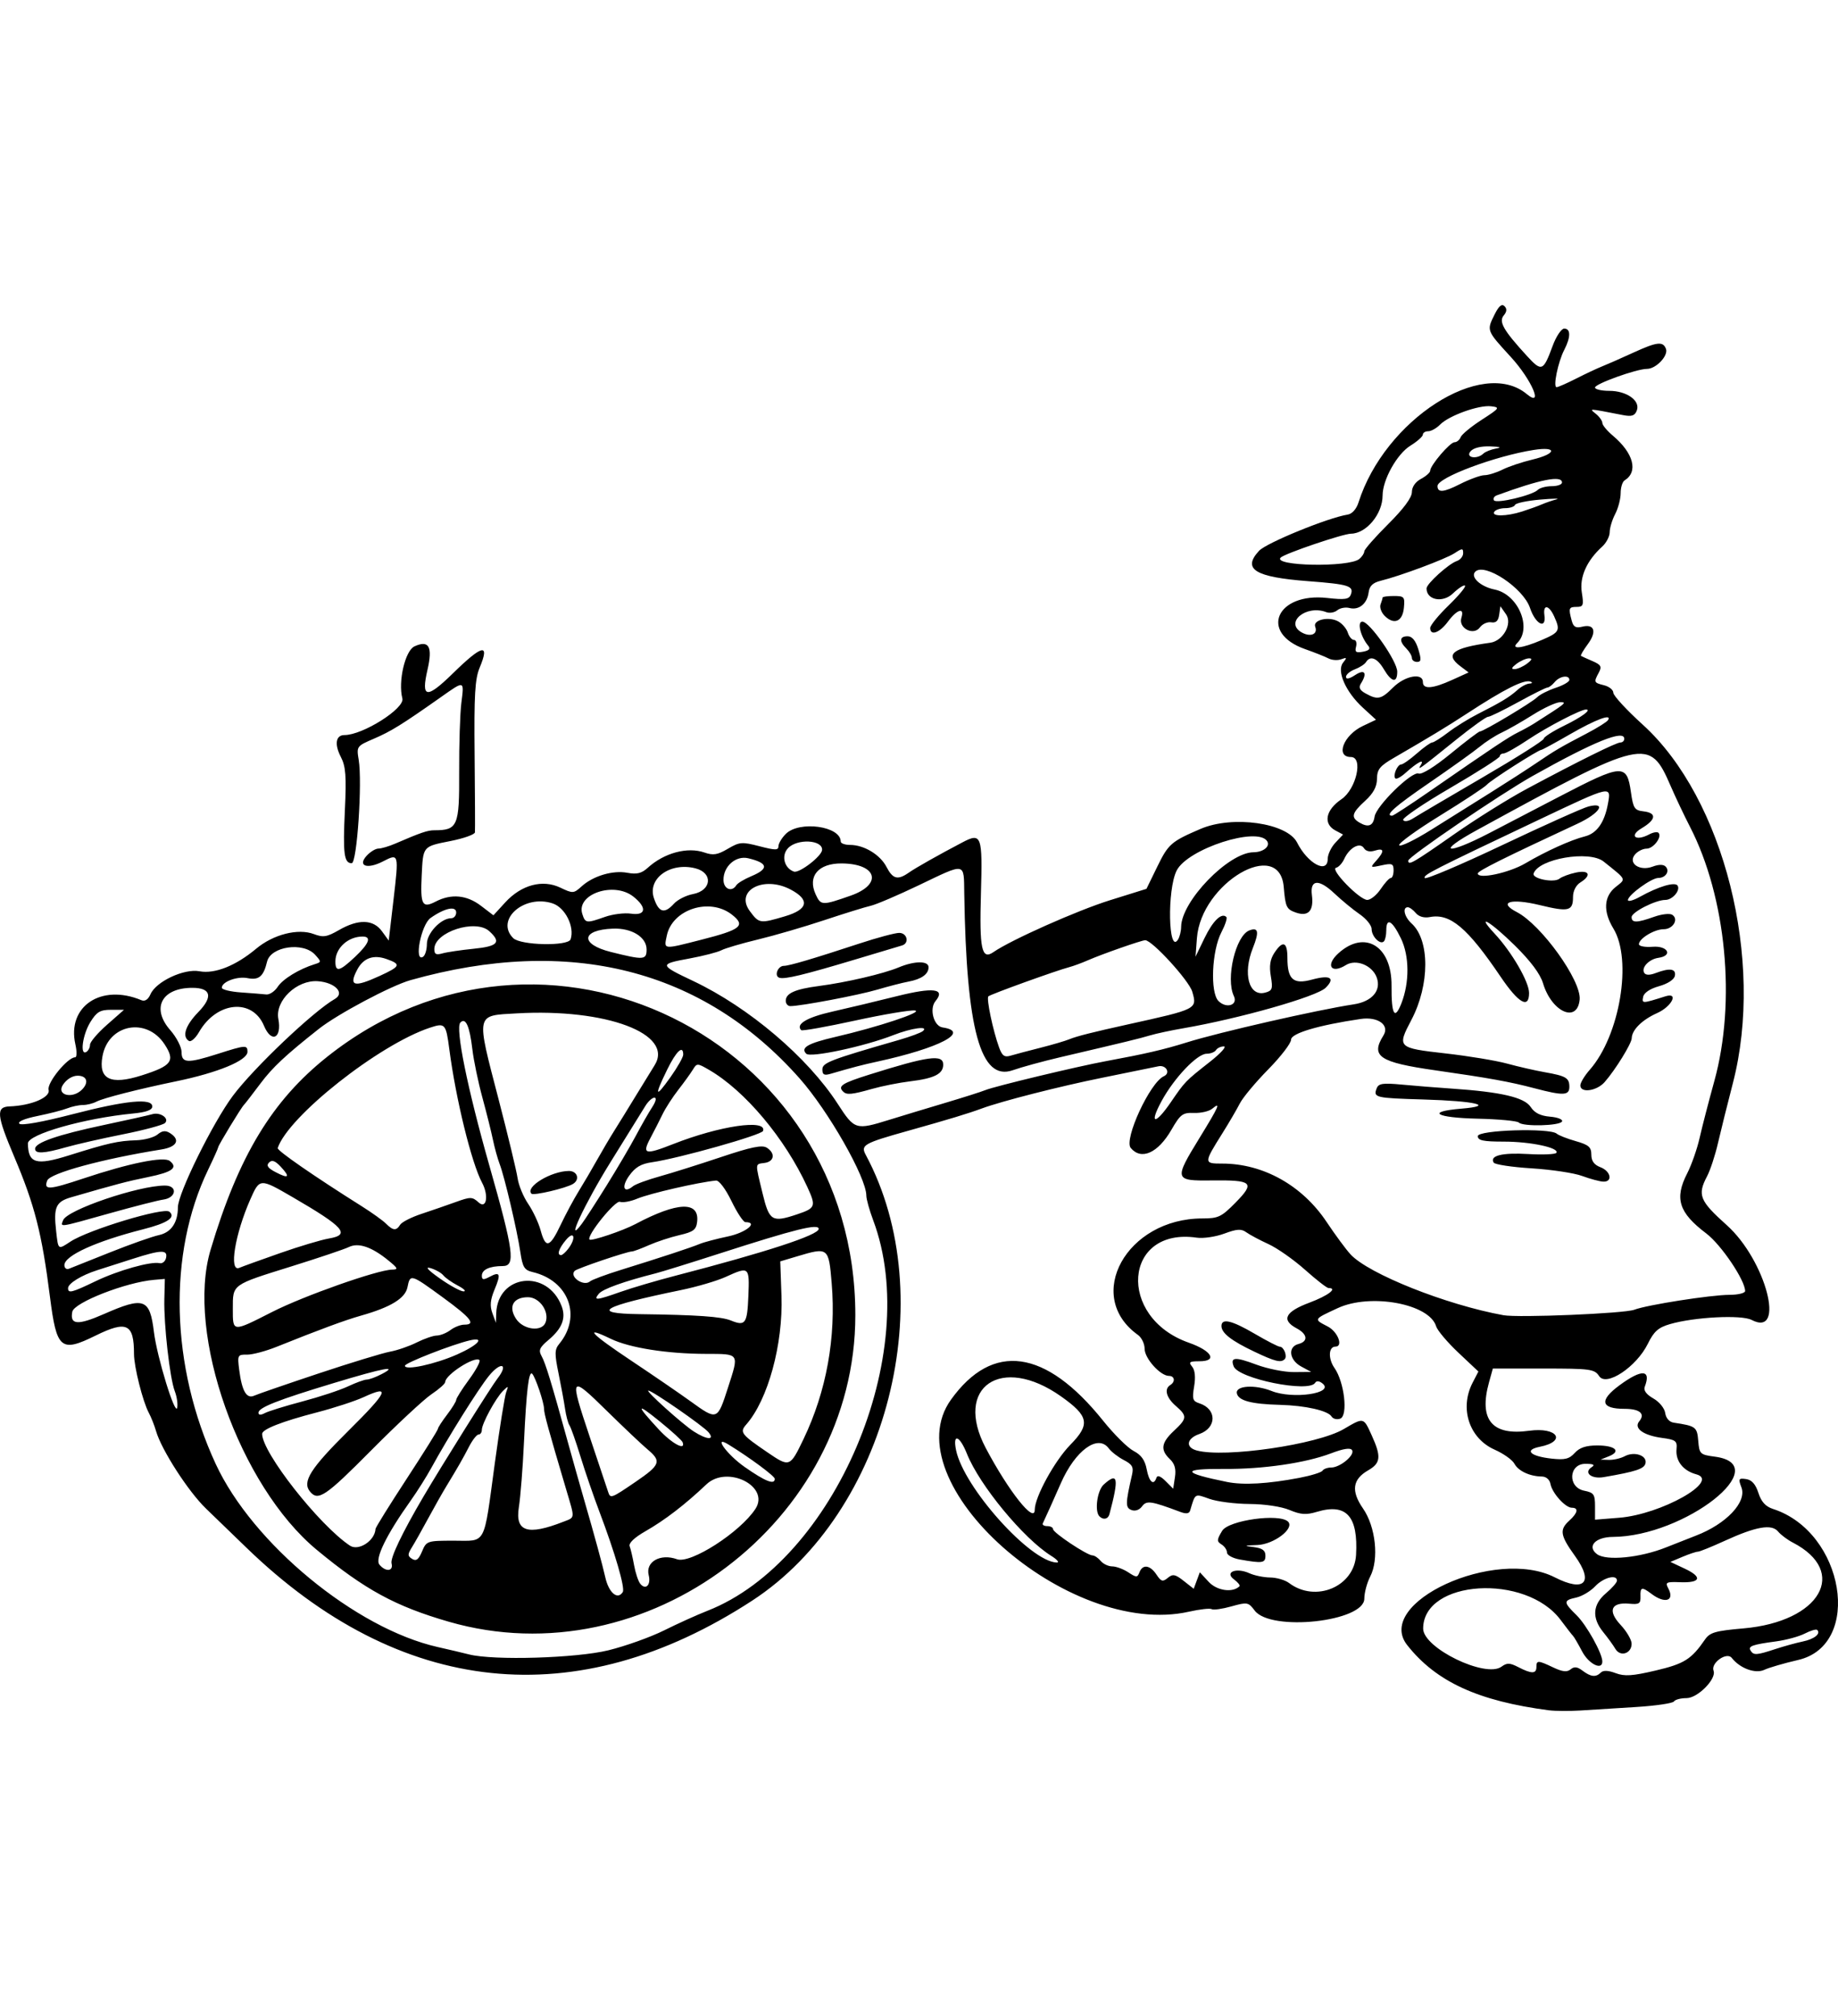 <?xml version="1.0" encoding="UTF-8" standalone="no"?>
<svg id="svg44646" xmlnsRdf="http://www.w3.org/1999/02/22-rdf-syntax-ns#" xmlns="http://www.w3.org/2000/svg" height="767.82" viewBox="0 0 1003.901 767.821" width="700" version="1.1" xmlnsCc="http://creativecommons.org/ns#" xmlnsDc="http://purl.org/dc/elements/1.1/">
<path id="path44656" d="m846.18 767.47c-38.838-5.066-61.791-15.611-77.587-35.644-18.24-23.134 48.082-53.595 80.587-37.012 16.27 8.3 21.487 2.863 11.112-11.579-8.177-11.381-8.66-14.4-3.112-19.421 4.616-4.178 5.16-7 1.349-7-3.556 0-10.77-8.024-11.686-13-0.439-2.383-2.339-4.02-4.7-4.05-6.595-0.083-12.852-3.006-14.991-7.004-1.113-2.08-5.946-5.517-10.738-7.637-13.951-6.171-19.353-22.541-12.08-36.605l3.153-6.098-10.931-10.303c-6.012-5.667-11.488-12.158-12.168-14.425-3.682-12.271-35.81-18.2-53.707-9.911-13.398 6.205-13.288 6.005-5.5 10.033 5.535 2.862 8.652 11 4.214 11-3.778 0-4.062 6.599-0.503 11.682 5.397 7.705 7.487 25.984 3.16 27.644-1.801 0.691-3.953 0.161-4.781-1.179-1.972-3.191-14.339-5.98-28.091-6.336-15.774-0.408-22.847-2.302-23.622-6.327-0.806-4.187 9.861-4.882 18.992-1.237 11.538 4.606 34.331 1.313 27.893-4.029-1.841-1.528-3.355-1.688-4.129-0.435-3.436 5.559-41.899-2.237-44.502-9.02-1.946-5.072 0.748-5.282 12.305-0.958 6.167 2.307 15.454 4.159 20.638 4.115l9.425-0.08-5.5-2.984c-6.535-3.545-7.413-10.73-1.5-12.277 5.478-1.433 5.021-5.357-1-8.579-8.506-4.552-6.262-9.04 7-14 10.292-3.849 15.688-8 10.399-8-0.88 0-6.644-4.495-12.808-9.989-6.164-5.494-15.119-11.782-19.899-13.975-4.781-2.192-10.241-5.101-12.134-6.464-2.776-1.999-5.1-1.864-12.016 0.699-4.716 1.748-11.484 2.751-15.04 2.229-40.033-5.876-43.799 43.502-4.374 57.357 12.648 4.445 15.892 10.143 5.773 10.143-5.388 0-6.01 0.46-3.959 2.931 1.569 1.891 1.96 5.73 1.1 10.819-1.157 6.85-0.787 8.062 2.815 9.205 9.665 3.068 9.655 13.43-0.018 16.802-6.938 2.418-7.664 7.288-1.34 8.983 15.372 4.12 65.793-3.226 80.233-11.689 11.062-6.483 10.784-6.546 15.321 3.449 5.281 11.635 4.923 15.125-1.958 19.074-8.569 4.918-9.428 11.288-2.812 20.835 6.94 10.014 8.815 27.731 3.933 37.17-1.769 3.422-3.217 8.856-3.217 12.076 0 12.598-51.088 18.159-59.87 6.516-3.484-4.619-4.036-4.718-12.728-2.284-4.997 1.399-9.841 2.077-10.764 1.507-0.923-0.571-6.487 0.046-12.365 1.37-66.128 14.893-162.36-70.789-130.04-115.79 22.774-31.712 51.665-27.71 83.106 11.513 5.946 7.418 13.437 14.845 16.647 16.505 4.158 2.15 6.212 5.028 7.147 10.012 1.306 6.964 3.818 9.143 5.325 4.62 0.515-1.546 2.25-0.916 4.969 1.802l4.177 4.177 0.961-6.302c0.683-4.479-0.127-7.337-2.802-9.88-5.274-5.014-4.705-8.938 2.236-15.422 7.286-6.806 7.379-8.079 1-13.626-5.197-4.519-6.444-9.245-3-11.374 2.905-1.795 2.451-5-0.708-5-4.7-0-13.291-9.56-13.291-14.791 0-2.74-1.647-6.158-3.66-7.596-29.677-21.192-6.201-63.613 35.204-63.613 8.726 0 10.426-0.818 18.227-8.766 10.684-10.887 9.166-12.258-13.271-11.988-20.325 0.245-20.511-0.417-6.5-23.246 10.675-17.393 11.798-19.982 6.909-15.924-1.7 1.411-6.179 2.449-9.952 2.308-6.176-0.232-7.405 0.684-12.313 9.179-7.372 12.762-16.503 16.836-22.24 9.923-3.853-4.643 10.546-35.797 18.097-39.152 3.82-1.698 1.247-6.354-3-5.43-2.475 0.539-16.2 3.338-30.5 6.221-23.271 4.691-55.165 12.829-66 16.84-7.375 2.731-18.058 5.966-40.103 12.144-24.367 6.829-26.091 7.806-23.221 13.156 41.824 77.952 11.966 195.25-61.967 243.44-96.048 62.607-192.38 52.492-276.45-29.029-6.74-6.535-16.595-16.066-21.9-21.18-9.715-9.366-24.376-32.112-27.325-42.394-0.875-3.052-2.656-7.538-3.957-9.969-3.292-6.152-8.073-25.163-8.073-32.104 0-16.548-3.945-18.433-21-10.033-18.985 9.351-21.267 7.425-24.875-21-4.431-34.905-8.332-50.21-19.558-76.724-9.641-22.77-10.049-27.182-2.54-27.46 11.862-0.438 22.415-4.911 21.334-9.043-1.006-3.848 10.35-17.774 14.495-17.774 0.947 0 1.004-3.184 0.127-7.076-4.679-20.748 14.067-33.301 36.031-24.128 1.959 0.818 3.709-0.322 5-3.258 3.057-6.953 18.329-14.107 26.744-12.528 8.363 1.569 19.805-2.983 30.97-12.321 9.352-7.821 22.867-11.25 31.5-7.992 5.118 1.932 7.133 1.607 13.78-2.218 10.557-6.076 18.659-5.853 23.391 0.643l3.732 5.124 2.605-22.286c2.958-25.301 2.92-25.438-5.731-20.964-8.572 4.433-14.049 2.576-8.968-3.039 1.97-2.177 4.882-3.958 6.47-3.958s5.724-1.224 9.19-2.719c13.922-6.006 17.652-7.281 21.302-7.281 12.799 0 13.747-2.214 13.605-31.761-0.072-14.981 0.462-31.964 1.187-37.739 1.57-12.506 1.888-12.418-11.313-3.114-21.126 14.89-27.101 18.594-36.448 22.601-9.41 4.034-9.525 4.194-8.306 11.552 2.047 12.361-0.933 56.462-3.816 56.462-4.183 0-4.852-5.174-3.732-28.886 0.884-18.724 0.491-23.954-2.195-29.147-3.608-6.976-2.784-11.967 1.976-11.967 10.017 0 33.043-14.56 31.622-19.995-2.421-9.256 1.511-26.133 6.632-28.466 7.891-3.595 9.997 0.195 7.095 12.768-3.62 15.684-0.558 16.112 13.919 1.945 16.072-15.727 20.228-16.617 14.592-3.127-2.602 6.226-3.109 14.928-2.786 47.744 0.217 22.072 0.299 41.09 0.181 42.263-0.117 1.173-6.072 3.297-13.232 4.721-15.391 3.059-15.061 2.665-15.85 18.953-0.774 15.983 0.296 17.953 7.673 14.126 8.459-4.388 16.94-3.602 24.662 2.288l6.845 5.221 6.445-7.036c8.803-9.611 20.361-12.715 30.081-8.08 6.873 3.277 7.295 3.253 11.647-0.685 6.334-5.732 17.041-8.91 24.99-7.419 5.161 0.968 7.781 0.326 11.137-2.728 8.959-8.153 21.695-11.573 31.009-8.326 4.72 1.645 7.123 1.258 12.733-2.051 6.392-3.771 7.698-3.877 17.28-1.391 8.706 2.258 10.366 2.256 10.366-0.018 0-1.489 1.8-4.507 4-6.707 7.387-7.387 30-4.264 30 4.143 0 1.021 2.295 1.857 5.099 1.857 7.64 0 16.447 5.321 19.918 12.034 3.438 6.648 6.141 7.333 12.199 3.09 3.812-2.67 16.126-9.618 29.36-16.566 10.308-5.411 10.933-3.677 10.019 27.769-0.893 30.697 0.382 36.691 6.848 32.204 9.534-6.616 45.74-22.736 63.557-28.297l20-6.243 6-12.293c5.955-12.2 7.55-13.584 23.568-20.454 17.496-7.503 47.312-3.276 52.709 7.471 5.791 11.531 16.723 17.358 16.723 8.912 0-2.404 1.885-6.377 4.188-8.829l4.188-4.458-4.188-2.241c-6.811-3.645-5.35-11.167 3.312-17.053 8.102-5.505 12.047-23.048 5.183-23.048-8.631 0-4.095-11.925 6.438-16.923l7.259-3.445-7.199-6.594c-9.395-8.605-14.432-20.093-10.78-24.587 2.232-2.746 2.093-3.01-0.979-1.858-1.968 0.738-5.119 0.536-7-0.448s-7.623-3.267-12.759-5.071c-25.321-8.896-15.7-31.087 12.114-27.94 9.562 1.082 11.839 0.754 12.837-1.845 1.813-4.725-1.151-5.657-23.337-7.337-29.055-2.201-36.077-6.546-26.782-16.576 4.038-4.357 37.753-18.129 48.465-19.798 2.359-0.367 4.724-3.034 5.853-6.597 14.283-45.096 67.532-79.426 91.878-59.236 9.421 7.813 2.721-7.809-8.69-20.262-13.369-14.59-13.269-14.324-8.769-23.344 2.241-4.492 3.869-5.838 5.315-4.392 1.446 1.446 1.318 3.008-0.417 5.099-2.828 3.408-0.139 8.091 12.683 22.09 8.037 8.775 8.92 8.433 14.023-5.434 1.923-5.225 4.772-9.5 6.331-9.5 3.615 0 3.618 4.684 0.006 11.668-3.388 6.551-6.21 20.332-4.165 20.332 0.799 0 5.624-2.123 10.723-4.719 5.099-2.595 11.521-5.609 14.271-6.698s10.195-4.365 16.544-7.281c13.272-6.096 16.566-6.505 18.196-2.257 1.43 3.727-5.4 10.955-10.352 10.955-5.648 0-28.388 8.158-28.388 10.184 0 0.999 3.5 1.816 7.778 1.816 9.551 0 17.1 5.384 15.048 10.731-1.114 2.904-2.748 3.439-7.622 2.496-19.435-3.76-18.485-3.718-14.704-0.638 1.925 1.568 3.5 3.797 3.5 4.953 0 1.156 2.569 4.263 5.709 6.905 11.36 9.559 14.042 19.762 6.431 24.465-1.177 0.727-2.14 3.867-2.14 6.976 0 3.109-1.345 8.231-2.988 11.382-1.643 3.151-2.993 7.614-3 9.919-0.006 2.304-1.841 5.845-4.077 7.868-8.472 7.667-12.487 16.692-11.148 25.06 1.116 6.981 0.801 7.881-2.763 7.881-4.346 0-4.594 0.669-2.768 7.481 0.933 3.48 2.218 4.226 5.755 3.338 6.691-1.679 8.095 2.705 3.049 9.529-2.426 3.282-4.107 6.164-3.736 6.405 0.372 0.241 3.185 1.516 6.251 2.834 4.701 2.021 5.25 3.004 3.5 6.274-2.844 5.314-2.75 5.537 2.925 6.962 2.75 0.69 5 2.528 5 4.084 0 1.556 7.253 9.414 16.117 17.462 44.309 40.228 66.553 128.67 49.207 195.63-2.992 11.55-6.683 26.4-8.203 33s-4.188 14.7-5.93 18c-5.375 10.187-4.088 13.382 10.752 26.668 21.385 19.146 32.513 61.594 13.571 51.767-5.584-2.897-31.178-1.591-44.514 2.272-6.455 1.869-8.808 3.957-12.182 10.805-6.201 12.585-22.643 23.523-26.539 17.655-2.582-3.889-4.615-4.168-30.429-4.168h-27.662l-2.083 7.5c-5.687 20.477 1.594 29.282 21.895 26.477 15.512-2.143 20.749 5.773 5.797 8.763-8.715 1.743-5.261 5.162 6.523 6.458 7.207 0.793 9.604 0.201 12.6-3.11 2.63-2.906 6.178-4.088 12.272-4.088 9.816 0 13.262 3.153 6.436 5.89l-4.628 1.856 4.631 0.127c2.547 0.07 6.406-0.823 8.575-1.984 5.202-2.784 12.2-0.478 11.385 3.751-0.6 3.114-5.06 4.609-22.856 7.666-6.807 1.169-11.177-2.533-6.492-5.5 1.918-1.215 0.877-1.755-3.42-1.776-9.25-0.046-9.912 12.852-0.754 14.683 5.278 1.056 5.93 1.991 5.93 8.51v7.324l13.221-1.061c22.928-1.84 55.423-20.154 42.089-23.72-7.18-1.92-11.414-7.32-10.792-13.761 0.43-4.454-0.42-5.116-7.845-6.112-10.291-1.38-15.674-5.278-12.526-9.071 3.445-4.151 0.305-6.822-8.021-6.822-13.004 0-13.993-4.59-2.77-12.856 12.234-9.011 17.45-8.687 13.788 0.856-0.743 1.937 0.917 4.174 4.688 6.313 3.285 1.864 6.13 5.355 6.503 7.98 0.404 2.841 2.229 4.901 4.664 5.265 12.069 1.805 12.747 2.309 13.38 9.95 0.594 7.181 0.975 7.54 9.16 8.632 33.246 4.437-16.562 43.547-55.795 43.811-9.576 0.065-14.303 5.201-8.669 9.421 5.071 3.798 23.537 1.982 37.766-3.715 5.587-2.237 12.862-5.1 16.167-6.362 16.646-6.357 28.008-18.359 24.963-26.368-1.795-4.722-1.561-5.146 2.524-4.566 3.116 0.442 5.192 2.769 6.737 7.551 1.578 4.884 3.925 7.458 8 8.775 38.936 12.585 49.205 74.27 13.73 82.472-7.68 1.776-15.989 4.194-18.464 5.373-4.879 2.325-13.342-0.764-17.819-6.505-2.712-3.477-11.569 2.774-9.941 7.016 1.71 4.456-8.657 14.958-14.766 14.958-3.155 0-6.241 0.816-6.858 1.814-0.616 0.997-9.895 2.364-20.618 3.038-10.723 0.673-24.447 1.531-30.497 1.906-6.05 0.375-13.7 0.33-17-0.1zm28.183-20.64c1.311-1.311 4.045-1.206 8.066 0.312 4.902 1.85 9.156 1.573 21.917-1.43 15.599-3.671 19.459-6.101 26.926-16.95 2.649-3.848 5.662-4.717 21-6.051 42.016-3.656 57.697-30.975 26.916-46.893-2.915-1.508-6.527-4.219-8.026-6.026-3.516-4.237-12.054-2.733-29.283 5.159-7.04 3.224-13.574 5.862-14.52 5.862-0.946 0-4.708 1.256-8.359 2.792l-6.639 2.792 7.909 3.724c9.776 4.603 8.664 7.797-2.566 7.371-7.66-0.291-8.285 0.033-6.5 3.369 3.637 6.796-1.782 8.584-9.143 3.017-5.303-4.011-6.226-3.792-6.041 1.436 0.136 3.85-0.735 4.415-6.025 3.914-10.047-0.951-12.058 3.833-4.853 11.546 3.32 3.554 6.037 8.195 6.037 10.314 0 5.401-6.2 7.367-8.872 2.815-1.17-1.994-4.153-6.109-6.628-9.146-6.324-7.759-5.806-15.103 1.5-21.25 3.3-2.777 6-5.869 6-6.871 0-3.624-7.407-1.711-11.903 3.074-2.53 2.693-7.187 5.464-10.349 6.159-7.118 1.563-7.1 2.511 0.187 9.658 5.475 5.371 14.064 20.8 14.064 25.265 0 5.075-7.424 1.387-11.026-5.478-2.165-4.125-4.399-7.95-4.966-8.5-0.567-0.55-3.618-4.47-6.781-8.71-19.031-25.516-75.05-22.001-75.089 4.71-0.016 10.634 34.054 27.194 42.795 20.802 2.993-2.188 4.544-2.141 9.233 0.284 7.172 3.709 9.834 3.686 9.834-0.086 0-3.768 0.821-3.747 9.211 0.234 5.039 2.391 7.506 2.66 9.466 1.034 1.96-1.626 3.651-1.443 6.487 0.702 4.559 3.449 7.327 3.739 10.019 1.046zm-541.98-12.18c9.302-2.29 22.961-7.176 30.354-10.859 7.393-3.683 18.025-8.49 23.627-10.683 69.487-27.205 117.75-140.87 90.57-213.29-2.064-5.5-3.753-11.571-3.754-13.492-0.002-9.874-20.729-46.262-36.468-64.027-52.918-59.727-125.69-78.091-212.53-53.634-10.564 2.975-39.797 18.515-50 26.579-18.304 14.467-25.304 21.019-31.973 29.925-4.385 5.856-8.438 11.098-9.006 11.648-1.475 1.427-14.021 22.099-14.021 23.101 0 0.459-2.497 6.025-5.549 12.367-22.086 45.903-20.503 107.2 4.147 160.53 20.138 43.571 76.414 89.975 121.4 100.1 6.05 1.362 13.7 3.165 17 4.007 13.366 3.409 58.606 2.059 76.204-2.272zm-87.204-15.568c-29.172-8.425-45.918-17.537-72.167-39.271-42.236-34.97-71.657-118.09-58.001-163.86 15.294-51.263 33.567-81.491 63.765-105.49 117.89-93.681 288.4-10.211 288.4 141.18 0 112.67-113.97 198.63-222 167.44zm94.975-16.228c1.356-2.194-4.24-21.414-12.822-44.041-3.129-8.25-7.761-21.75-10.293-30s-5.229-15.9-5.994-17-1.849-5.15-2.41-9-2.172-12.607-3.583-19.461c-2.192-10.651-2.138-12.974 0.368-16 12.472-15.058 5.25-34.596-14.51-39.257-4.496-1.06-5.477-2.642-6.677-10.763-1.763-11.928-8.619-41.125-11.318-48.198-1.117-2.927-2.776-8.921-3.688-13.321-0.912-4.4-3.521-14.835-5.798-23.188-2.277-8.354-4.727-20.183-5.445-26.287-1.489-12.667-3.669-17.495-6.551-14.508-2.835 2.939 3.855 35.938 15.811 77.983 13.363 46.995 14.434 55 7.357 55-7.194 0-11.421 1.956-11.421 5.284 0 2.276 0.848 2.403 4.171 0.624 5.805-3.107 6.367-1.684 2.75 6.971-2.304 5.514-2.617 8.897-1.184 12.807l1.947 5.314 0.158-5.055c0.673-21.55 28.024-24.567 35.769-3.945 2.429 6.468 0.221 12.103-7.186 18.335-4.946 4.162-5.589 5.656-3.804 8.837 2.128 3.792 5.227 13.94 14.302 46.828 2.58 9.35 6.648 23.75 9.039 32 5.524 19.058 10.038 35.597 11.462 42 1.883 8.466 6.753 12.566 9.55 8.041zm14.164-9.198c-1.847-7.357 6.397-11.993 15.484-8.707 7.37 2.665 34.423-14.717 42.797-27.498 8.108-12.375-15.431-24.15-26.778-13.395-11.678 11.069-22.659 19.508-33.291 25.584-6.019 3.44-9.261 6.525-8.617 8.201 0.567 1.478 1.651 6.126 2.409 10.329 0.758 4.203 2.263 8.757 3.344 10.12 2.967 3.74 5.996 0.722 4.652-4.635zm-140.46-6.444c-0.77-2.944 5.759-16.617 17.381-36.399 9.904-16.859 37.061-60.197 40.397-64.467 6.391-8.181 1.987-9.647-4.605-1.533-5.75 7.077-22.274 33.458-31.319 50-2.707 4.95-7.805 13.05-11.329 18-13.317 18.704-19.774 31.908-17.15 35.07 3.43 4.133 7.767 3.694 6.626-0.671zm34.006-12.399c18.021 0 16.164 3.497 22.372-42.13 2.629-19.321 5.44-36.871 6.247-39 1.344-3.544 1.196-3.602-1.747-0.687-4 3.961-11.561 17.884-11.561 21.287 0 1.391-0.797 2.53-1.772 2.53-0.975 0-3.29 2.925-5.146 6.5-3.671 7.072-5.853 10.886-12.316 21.528-2.329 3.834-6.903 11.922-10.164 17.972-3.261 6.05-7.206 13.052-8.766 15.561-2.459 3.956-2.447 4.803 0.094 6.384 2.206 1.372 3.541 0.369 5.404-4.061 2.423-5.763 2.78-5.883 17.356-5.883zm-42.761-6.435c0.04-0.789 7.722-13.142 17.072-27.45 9.35-14.308 17-26.547 17-27.198 0-0.651 2.25-4.133 5-7.739s5-7.25 5-8.099 3.131-5.808 6.957-11.021c3.826-5.213 6.412-10.022 5.746-10.688-2.43-2.43-18.684 7.979-18.717 11.987-0.008 0.904-3.375 3.893-7.483 6.643-4.108 2.75-18.853 16.475-32.765 30.5-25.166 25.37-29.132 28.05-33.579 22.691-4.428-5.336 0.199-12.651 21.092-33.345 21.434-21.229 23.218-25.189 8.235-18.272-4.667 2.155-16.136 5.905-25.486 8.333-19.25 5-30 9.214-30 11.762 0 10.206 31.094 49.792 47.932 61.023 4.735 3.158 13.672-2.67 13.996-9.127zm102.57-3.896c6.55-2.565 6.429-1.251 1.603-17.527-9.75-32.875-12.104-41.453-12.133-44.198-0.036-3.531-4.718-17.358-6.47-19.111-1.842-1.842-3.161 9.171-4.484 37.435-0.651 13.898-1.909 29.859-2.796 35.47-2.111 13.352 4.729 15.586 24.28 7.93zm39.52-21.84c13.52-9.229 14.244-11.206 6.477-17.707-3.025-2.532-12.897-11.872-21.939-20.755-20.578-20.219-20.898-19.755-9.612 13.962 5.095 15.222 9.637 28.801 10.094 30.176 1.189 3.576 1.722 3.374 14.979-5.676zm75.977-1.63c0-1.478-13.674-11.598-25.395-18.794-8.537-5.241-0.715 5.567 8.895 12.291 11.397 7.974 16.5 9.986 16.5 6.503zm15.707-21.694c12.514-26.072 17.846-55.542 15.387-85.055-1.645-19.745-1.8-19.864-19.094-14.693l-9 2.691 0.664 18.779c0.936 26.473-7.384 56.862-19.258 70.341-3.689 4.187-2.782 5.374 11.594 15.175 12.116 8.26 12.301 8.193 19.707-7.238zm-66.04 1.721c-0.367-0.978-6.01-6.115-12.541-11.415-12.941-10.502-13.087-9.194-0.491 4.417 7.181 7.76 14.864 11.886 13.033 6.998zm14.137-5.458c-2.851-3.435-30.758-22.763-32.868-22.763-1.778 0 18.611 18.341 24.846 22.352 7.165 4.608 11.697 4.841 8.021 0.411zm-221.81-16.82c9.35-2.473 20.544-6.171 24.876-8.217 4.332-2.046 8.954-3.72 10.271-3.72 1.318 0 4.974-1.345 8.124-2.988 9.492-4.951 1.392-3.439-26.146 4.879-30.607 9.245-41.125 13.39-41.125 16.206 0 1.319 1.241 1.386 3.5 0.19 1.925-1.02 11.15-3.877 20.5-6.35zm232.42-7.437c6.169-19.132 6.585-18.492-12.04-18.54-21.281-0.055-41.769-3.307-51.984-8.252-15.177-7.347-10.935-2.811 11.125 11.895 11.812 7.874 26.427 17.891 32.477 22.259 14.592 10.536 14.658 10.512 20.422-7.363zm-223.61-7.835c17.496-5.83 35.046-11.186 39-11.903 3.954-0.717 10.529-2.981 14.61-5.032 4.081-2.051 9.031-3.758 11-3.793s5.327-1.385 7.462-3 5.51-2.936 7.5-2.936c6.601 0 3.775-3.611-11.633-14.863-17.633-12.877-17.887-12.95-19.362-5.573-1.212 6.058-9.194 10.932-25.387 15.502-8.657 2.443-22.632 7.606-46 16.994-6.05 2.431-13.381 4.374-16.291 4.319-5.058-0.096-5.244 0.268-4.228 8.26 1.476 11.611 4.03 16.033 8.173 14.148 1.841-0.838 17.661-6.293 35.157-12.123zm75.689-10.387c11.413-5.047 15.633-9.694 7-7.709-9.529 2.191-35.5 12.337-35.5 13.869 0 2.735 16.403-0.811 28.5-6.16zm-100.94-23.26c17.272-8.776 57.42-22.939 65.43-23.083 3.506-0.063 3.257-0.691-1.96-4.954-9.128-7.458-16.406-9.944-21.625-7.385-2.42 1.186-16.55 5.946-31.4 10.576-32.726 10.205-32 9.681-32 23.08 0 12.984-0.451 12.947 21.555 1.766zm149.25 5.79c2.256-5.878-3.26-13.801-9.609-13.801-8.041 0-10.873 5.135-6.507 11.798 3.951 6.031 14.087 7.29 16.116 2.003zm110.78-14.46c0.659-16.079 0.431-16.271-12.427-10.413-4.741 2.16-15.716 5.386-24.39 7.17-43.384 8.922-50.056 12.792-22.671 13.15 31.447 0.41 44.652 1.325 49.9 3.456 7.958 3.231 8.965 1.828 9.588-13.362zm-69.721-2.285c6.123-2.17 19.683-6.161 30.133-8.869 49.146-12.735 78-22.165 78-25.49 0-3.063-12.841 0.12-54 13.385-15.95 5.141-31.7 10.032-35 10.869-17.396 4.415-28.924 8.548-31.077 11.142-3.18 3.832-1.352 3.673 11.944-1.038zm-88.867-3.349c-3.3-1.724-6.904-4.257-8.008-5.629s-4.254-3.156-7-3.963c-3.228-0.95-1.459 1.028 5.008 5.599 5.5 3.887 11.35 7.081 13 7.098 1.65 0.016 0.3-1.38-3-3.104zm72.1-2.345c1.045-0.902 8.65-3.733 16.9-6.292 21.757-6.748 38.42-12.237 43-14.166 2.2-0.927 9.175-2.777 15.5-4.112 9.801-2.069 16.753-7.791 9.466-7.791-1.119 0-4.541-5.175-7.605-11.5-3.234-6.676-6.785-11.382-8.466-11.218-9.652 0.941-36.17 7.037-42.972 9.879-3.684 1.54-7.946 2.321-9.469 1.736-2.594-0.995-18.494 18.729-16.614 20.609 0.989 0.989 18.203-4.814 25.016-8.433 23.018-12.226 35.074-12.672 33.745-1.249-0.503 4.326-2.066 5.505-9.601 7.24-4.95 1.14-12.485 3.617-16.744 5.504-4.259 1.887-8.416 3.431-9.238 3.431-2.647 0-29.921 9.237-31.277 10.593-3.181 3.181 4.898 8.755 8.36 5.767zm-169.12-15.51c10.438-3.656 22.363-7.22 26.5-7.919 12.005-2.028 8.302-6.247-19.828-22.585-17.857-10.372-17.977-10.366-23.04 1.079-8.461 19.128-11.851 39.956-6.111 37.543 1.925-0.809 12.041-4.463 22.479-8.119zm157.24-2.338c4.433-5.84 3.256-10.226-1.282-4.778-3.929 4.716-5.071 8.278-2.654 8.278 0.704 0 2.475-1.575 3.936-3.5zm-4.181-13c2.739-5.775 7.207-14.1 9.928-18.5s7.212-12.05 9.978-17 7.062-12.221 9.544-16.159c2.483-3.937 7.664-12.341 11.514-18.676 3.85-6.334 8.509-13.913 10.354-16.841 10.811-17.162-26.42-31.173-75.354-28.359-22.595 1.299-22.201-0.588-9.82 47.051 5.144 19.791 9.805 39.134 10.359 42.984 0.554 3.85 3.154 10.15 5.777 14s5.685 10.375 6.804 14.5c2.733 10.081 5.006 9.457 10.914-3zm-15.92-17.05c-3.626-3.626 10.644-12.315 20.379-12.41 4.681-0.046 6.226 4.654 2.322 7.066-3.78 2.336-21.531 6.515-22.702 5.344zm-71.72 16.944c0.88-1.431 6.099-4.092 11.599-5.912 5.5-1.821 13.94-4.735 18.756-6.476 8.098-2.928 9.037-2.912 12.5 0.222 4.299 3.891 5.639-3.738 1.889-10.759-5.782-10.826-14.329-45.652-17.902-72.935-1.831-13.982-2.294-14.494-10.61-11.738-27.817 9.22-77.375 48.404-83.124 65.725-0.444 1.337 19.733 15.306 45.959 31.819 5.541 3.489 11.496 7.764 13.232 9.5 3.837 3.837 5.604 3.964 7.7 0.554zm112.88-21.629c5.739-9.223 12.917-21.441 15.952-27.152 3.035-5.711 7.027-12.686 8.871-15.5 1.956-2.985 2.443-5.117 1.169-5.117-1.201 0-3.422 2.025-4.934 4.5s-10.029 16.2-18.924 30.5c-14.346 23.062-25.4 46.824-15.708 33.769 1.728-2.327 7.836-11.777 13.575-21zm103.92 15.958c10.111-3.381 10.466-4.332 5.58-14.962-12.196-26.531-34.048-52.569-53.667-63.944-6.408-3.715-6.653-3.718-8.852-0.11-1.244 2.041-4.818 6.991-7.943 11-3.124 4.009-6.984 9.989-8.577 13.289s-4.576 9.15-6.629 13c-4.767 8.941-3.017 9.418 12.347 3.369 25.459-10.024 51.356-13.816 49.149-7.197-0.741 2.223-46.18 15.03-60.66 17.097-6.025 0.86-9.175 2.731-12.516 7.435-4.318 6.078-2.91 9.821 2.135 5.674 1.338-1.1 7.833-3.501 14.433-5.335 6.6-1.834 21.74-6.599 33.644-10.588 16.461-5.516 22.448-6.746 25-5.136 4.777 3.013 4.15 7.568-1.145 8.32-5.371 0.763-5.285-0.462-1.173 16.575 3.67 15.203 5.145 16.103 18.874 11.513zm-282.01-25.98c-3.074-3.3-4.809-3.924-6.422-2.312s-0.664 3.021 3.511 5.213c7.277 3.82 8.26 2.84 2.911-2.901zm219.81-61.237c0-5.504-3.803-1.95-8.765 8.193-7.13 14.573-6.572 15.886 1.765 4.159 3.85-5.415 7-10.974 7-12.352zm596.43 324.68c4.713-1.55 11.485-3.419 15.047-4.154 6.285-1.297 9.977-4.241 7.909-6.309-0.558-0.558-3.585 0.315-6.727 1.94-3.142 1.625-10.2 3.558-15.686 4.297-13.12 1.767-15.476 2.614-13.982 5.03 1.635 2.646 3.238 2.55 13.439-0.804zm-292.62-34.32c0.494-0.494-0.835-2.175-2.955-3.736-5.401-3.975 1.206-6.648 8.368-3.385 2.732 1.245 7.849 2.292 11.372 2.326 3.523 0.035 8.153 1.385 10.288 3 14.448 10.928 35.635 2.063 36.616-15.322 1.197-21.214-5.288-28.362-21.363-23.546-5.889 1.764-8.831 1.568-14.976-1-4.475-1.87-13.563-3.232-21.904-3.283-7.841-0.048-17.692-1.313-21.891-2.811-8.124-2.897-7.637-3.194-10.489 6.386-0.512 1.719-2.152 1.959-5.308 0.777-16.116-6.037-18.511-6.383-20.971-3.035-1.44 1.96-3.748 2.756-5.756 1.986-3.368-1.293-3.335-3.469 0.299-19.296 0.951-4.141 0.121-5.62-4.487-8-3.109-1.606-6.829-4.495-8.266-6.42-5.889-7.887-18.294 1.185-26.152 19.125-3.757 8.577-8.534 19.199-9.837 21.875-0.402 0.825 0.694 1.5 2.436 1.5 1.742 0 3.167 0.748 3.167 1.663 0 1.941 18.619 14.337 21.534 14.337 1.087 0 3.096 1.35 4.465 3s4.211 3 6.315 3c2.104 0 6.035 1.448 8.735 3.217 4.511 2.956 5.009 2.956 6.144 0 1.742-4.541 5.804-3.991 9.288 1.256 2.54 3.826 3.434 4.087 6.182 1.806 2.728-2.264 4.039-2.016 8.688 1.641l5.476 4.307 1.667-4.506 1.667-4.506 4.883 5.267c4.475 4.826 13.093 6.048 16.764 2.376zm0.191-14.621c-3.85-0.68-7-2.394-7-3.81 0-1.415-1.35-3.409-3-4.43-2.642-1.636-2.599-2.521 0.366-7.427 3.494-5.781 31.348-9.656 35.996-5.007 3.709 3.709-7.741 12.422-16.767 12.758-7.364 0.274-7.664 0.436-2.095 1.127 4.818 0.598 6.5 1.809 6.5 4.68 0 4.076-1.551 4.309-14 2.11zm-76.667-23.57c-2.755-2.755-1.23-14.14 2.324-17.357 7.795-7.054 8.436-3.74 3.133 16.19-0.724 2.722-3.343 3.281-5.457 1.167zm-26.333 21.577c-15.109-9.421-39.15-38.533-46.034-55.744-4.036-10.09-7.876-11.382-5.947-2 4.188 20.369 40.523 60.939 54.981 61.391 1.65 0.052 0.3-1.59-3-3.647zm-9-25.187c0-6.905 10.893-26.774 19.463-35.5 10.979-11.179 10.115-15.645-5.111-26.417-32.61-23.071-58.757-5.146-41.126 28.194 12.517 23.67 26.773 41.627 26.773 33.723zm144.56-17.424c6.357-1.212 12.035-2.975 12.618-3.918 0.583-0.943 2.707-1.714 4.72-1.714 4.889 0 13.08-6.801 11.422-9.484-0.889-1.439-4.644-0.868-11.544 1.754-13.845 5.261-37.124 8.657-58.274 8.502-23.773-0.174-23.297 2.081 1.5 7.105 8.934 1.81 22.263 1.054 39.559-2.244zm-614.26-47.3c-2.713-7.044-6.05-36.481-5.706-50.342l0.273-11-5.931 0.506c-15.304 1.304-43.627 12.36-44.619 17.416-1.416 7.216 2.979 7.534 17.295 1.25 21.949-9.633 25.044-8.519 27.293 9.828 1.68 13.707 11.704 46.307 12.712 41.342 0.408-2.012-0.183-6.062-1.315-9zm797.15-44.51c7.02-2.669 41.896-8.127 52.05-8.146 4.675-0.008 8.5-0.94 8.5-2.069 0-5.89-13.104-25.323-21.197-31.435-15.022-11.345-17.499-19.09-10.476-32.758 2.38-4.631 5.447-13.37 6.816-19.42s4.979-20 8.022-31c11.998-43.377 6.528-100.53-13.303-139-3.119-6.05-7.852-16.034-10.518-22.187-11.602-26.778-13.879-26.26-105.85 24.058-22.776 12.461-16.758 13.867 6.835 1.597 11.071-5.758 28.212-14.68 38.09-19.827 34.696-18.078 36.98-18.221 39.22-2.448 1.249 8.796 1.958 9.872 6.878 10.439 7.319 0.844 6.91 4.506-1.027 9.218-7.113 4.222-3.277 7.319 4.145 3.346 2.113-1.131 4.378-1.519 5.034-0.864 2.154 2.154-2.725 8.667-6.492 8.667-2.027 0-4.886 1.447-6.354 3.216-3.984 4.801 2.622 9.277 9.712 6.581 3.233-1.229 5.819-1.246 7.019-0.046 2.483 2.483 0.084 6.249-3.981 6.249-3.738 0-16.571 9.345-16.571 12.068 0 1.025 2.925 0.235 6.5-1.757 10.188-5.676 19.237-8.353 20.628-6.103 1.62 2.621-2.827 7.793-6.701 7.793-5.355 0-18.427 6.658-18.427 9.385 0 3.235 2.894 3.192 12.348-0.185 4.041-1.443 8.447-1.945 9.791-1.114 3.788 2.341 0.527 7.914-4.632 7.914-5.099 0-13.508 5.105-13.508 8.2 0 1.085 3.375 1.709 7.5 1.387 8.331-0.652 11.216 4.884 3.145 6.034-5.144 0.732-9.51 5.363-7.747 8.216 0.815 1.318 2.987 1.348 6.302 0.088 7.619-2.897 11.18-2.379 10.43 1.517-0.396 2.058-3.87 4.34-8.647 5.679-4.964 1.392-8.25 3.603-8.686 5.846-0.721 3.705-0.595 3.702 12.202-0.329 7.405-2.333 3.468 5.574-4.567 9.171-8.219 3.68-13.755 9.162-13.869 13.736-0.073 2.926-8.97 17.326-14.803 23.957-4.317 4.908-13.261 6.13-13.261 1.811 0-1.479 2.303-5.304 5.117-8.5 16.474-18.709 23.395-60.033 12.93-77.199-5.699-9.348-5.251-17.502 1.248-22.684 5.772-4.602 6.219-3.659-6.583-13.899-7.845-6.275-35.544-1.531-38.237 6.548-0.941 2.823 11.112 5.24 14.108 2.829 1.33-1.07 5.343-2.571 8.918-3.336 7.425-1.587 8.828 1.44 2.5 5.392-2.396 1.496-4 4.664-4 7.899 0 7.737-2.322 8.309-18.121 4.47-15.882-3.86-23.147-1.659-12.573 3.809 13.374 6.916 35.32 37.472 34.324 47.79-1.262 13.082-15.295 6.827-20.013-8.919-1.527-5.096-6.772-12.119-15.399-20.62-13.369-13.174-21.89-18.145-10.956-6.392 9.33 10.029 18.738 26.256 18.738 32.322 0 8.887-5.738 5.624-15.511-8.822-18.126-26.794-27.568-34.768-38.658-32.648-3.167 0.605-6.062-0.219-7.698-2.191-1.443-1.738-3.413-3.161-4.378-3.161-3.087 0-1.881 5.266 2.013 8.79 10.08 9.122 10.051 33.544-0.063 52.771-7.888 14.995-7.563 15.314 18.591 18.262 12.487 1.407 27.654 3.915 33.704 5.571s15.273 3.766 20.495 4.688c11.723 2.069 13.505 3.13 13.505 8.037 0 4.763-3.335 4.891-19.08 0.736-13.402-3.537-24.853-5.609-54.01-9.772-30.761-4.392-35.597-7.631-28.46-19.059 3.546-5.679-2.99-10.41-12.45-9.011-23.15 3.423-38 7.841-38 11.307 0 1.96-5.625 9.282-12.5 16.271-6.875 6.989-13.841 15.341-15.481 18.559-1.64 3.218-5.944 10.579-9.565 16.357-10.212 16.294-10.212 16.495-0.031 16.495 22.364 0 43.684 11.92 56.978 31.857 4.715 7.071 10.604 15.051 13.086 17.733 9.909 10.706 52.228 27.542 83.513 33.224 8.165 1.483 66.06-0.936 71.45-2.985zm-28.45-73.062c-4.4-1.623-16.807-3.498-27.571-4.165-10.764-0.668-20.105-2.077-20.756-3.131-2.345-3.795 4.591-5.522 18.823-4.688 7.973 0.467 14.918 0.166 15.434-0.669 1.694-2.742-14.113-6.113-28.662-6.113-11.349 0-14.268-0.614-14.268-3 0-3.355 39.398-4.577 43.1-1.337 1.045 0.915 5.725 2.751 10.4 4.08 7.071 2.011 8.5 3.253 8.5 7.387 0 3.46 1.518 5.546 5 6.87 5.683 2.16 6.811 8.073 1.5 7.859-1.925-0.078-7.1-1.469-11.5-3.092zm-34.62-29.186c-0.899-0.899-11.027-1.847-22.507-2.107-22.969-0.52-28.364-3.849-8.873-5.473 18.74-1.562 7.967-4.168-20.699-5.007-26.33-0.771-27.477-1.043-25.55-6.066 1.036-2.7 3.347-3.047 13.747-2.066 6.876 0.649 19.252 1.639 27.502 2.2 26.732 1.819 39.439 4.784 42.858 10.002 2.146 3.275 5.347 4.879 10.608 5.314 4.183 0.346 7.09 1.512 6.534 2.623-1.203 2.406-21.3 2.9-23.62 0.58zm-777.35 86.67c12.314-5.919 30.176-10.952 35.003-9.862 1.501 0.339 3.074-0.959 3.495-2.884 1-4.572-2.613-4.475-18.091 0.486-6.84 2.192-15.587 4.99-19.437 6.216-8.7 2.772-16 7.263-16 9.844 0 2.964 2.021 2.453 15.03-3.8zm7.97-15.784c11-4.387 22.979-8.619 26.62-9.404 6.703-1.447 10.38-6.834 10.38-15.21 0-7.521 19.095-46.246 30.004-60.848 11.407-15.268 44.037-46.261 55.709-52.913 5.659-3.225 0.161-8.991-9.243-9.694-11.449-0.855-23.479 10.599-21.608 20.573 2.003 10.676-3.794 13.461-7.843 3.769-6.358-15.216-25.884-13.296-35.52 3.493-1.904 3.317-4.37 5.47-5.48 4.784-3.917-2.421-1.937-8.482 5.158-15.787 8.129-8.37 6.921-13.224-3.291-13.224-16.785 0-22.584 11.12-12.054 23.114 3.393 3.864 6.169 9.244 6.169 11.956 0 6.144 3.212 6.293 20 0.93 14.964-4.78 16-4.85 16-1.07 0 4.743-16.126 11.416-39 16.137-20.46 4.223-39.842 9.169-43.473 11.093-1.91 1.012-5.243 1.84-7.406 1.84s-6 0.816-8.527 1.813c-2.527 0.997-9.863 2.883-16.304 4.19-7.134 1.448-10.99 3.097-9.868 4.218 1.122 1.122 12.468-0.906 29.038-5.19 29.248-7.562 43.54-8.946 43.54-4.217 0 1.934-3.287 3.132-10.5 3.829-26.668 2.574-57.5 11.356-57.429 16.357 0.154 10.921 4.45 12.171 22.412 6.52 21.371-6.724 26.779-7.94 36.706-8.258 4.504-0.144 9.754-1.56 11.668-3.146 2.557-2.12 4.362-2.327 6.811-0.782 5.85 3.69 3.817 7.588-4.668 8.948-32.325 5.182-60.828 12.942-62.379 16.984-2.039 5.313 0.924 5.144 19.726-1.13 25.089-8.371 43.919-12.188 47.22-9.571 4.629 3.669 1.398 6.091-11.683 8.756-11.616 2.367-17.313 3.863-42.22 11.083-8.335 2.416-9.648 5.377-8.175 18.438 1.179 10.457 0.937 10.28 7.861 5.743 9.861-6.461 50.895-18.874 53.967-16.325 3.727 3.093-0.909 6.208-14.316 9.62-25.804 6.568-43 14.397-43 19.576 0 1.633 1.125 2.521 2.5 1.974 1.375-0.547 11.5-4.584 22.5-8.971zm-25.695-17.536c2.169-5.652 41.174-18.926 55.612-18.926 7.071 0 6.253 6.702-0.937 7.672-2.739 0.37-15.938 3.745-29.332 7.5-28.251 7.921-26.863 7.715-25.342 3.754zm-15.305-39.028c0-3.36 12.421-7.651 37.548-12.972 12.86-2.723 24.748-5.375 26.417-5.893 4.29-1.331 9.539 2.263 7.006 4.796-1.098 1.098-11.44 3.877-22.983 6.178-11.543 2.3-25.567 5.489-31.163 7.088-12.058 3.443-16.824 3.671-16.824 0.804zm466.46-15.785c6.898-2.138 20.642-6.298 30.542-9.245s19.8-6.094 22-6.995c5.149-2.109 50.386-12.971 66-15.847 21.163-3.899 31.722-6.347 44-10.2 17.629-5.533 71.26-17.763 91.225-20.803 9.952-1.516 15.098-7.455 12.604-14.547-2.372-6.744-11.305-10.389-16.899-6.895-8.104 5.061-11.273 0.066-4.085-6.439 14.407-13.038 29.208-4.018 29.032 17.692-0.128 15.781 1.698 19.065 5.374 9.668 4.499-11.499 4.401-25.892-0.242-35.482-4.779-9.872-8.009-11.627-8.009-4.351 0 2.567-0.592 5.259-1.316 5.983-2.022 2.022-6.684-2.692-6.684-6.758 0-1.99-2.925-5.621-6.5-8.069s-9.812-7.579-13.859-11.404c-8.462-7.997-13.373-7.638-12.265 0.897 1.119 8.617-1.94 11.96-8.759 9.575-5.131-1.795-5.704-3.001-6.618-13.928-2.289-27.38-45.146-2.191-47.42 27.871l-0.769 10.166 4.952-10.231c4.573-9.449 9.327-14.014 11.907-11.433 0.583 0.583-0.651 4.346-2.742 8.362-5.242 10.067-6.204 32.88-1.582 37.503 4.337 4.338 10.781 2.254 8.407-2.718-4.553-9.533 0.966-32.965 8.439-35.833 4.948-1.899 5.484 0.75 1.941 9.604-5.613 14.028-2.16 26.686 6.652 24.382 3.984-1.042 4.332-2.03 3.16-8.969-0.945-5.595-0.404-9.192 1.915-12.733 4.62-7.051 7.141-6.103 7.141 2.683 0 11.855 3.196 14.684 13.437 11.891 9.932-2.709 12.89-0.936 7.452 4.466-4.875 4.843-47.091 16.843-77.889 22.141-6.6 1.135-14.7 2.872-18 3.86-5.808 1.739-12.708 3.417-49.195 11.96-9.457 2.215-21.075 5.395-25.817 7.069-17.593 6.207-25.347-22.042-26.49-96.504-0.265-17.244 1.183-16.982-24.867-4.508-11.477 5.495-23.29 10.537-26.25 11.205-2.96 0.667-14.382 4.206-25.382 7.864s-27.262 8.397-36.137 10.531c-8.875 2.134-17.875 4.78-20 5.879-2.125 1.099-9.938 3.12-17.363 4.491-16.841 3.109-16.788 3.429 2.054 12.363 30.333 14.383 62.418 41.662 78.807 67.004 9.217 14.253 9.835 14.446 28.097 8.786zm-25.125-15.446c-3.007-3.007-0.615-4.564 14.167-9.222 32.305-10.179 40.5-11.295 40.5-5.515 0 5.111-4.81 7.538-18.154 9.157-5.965 0.724-15.284 2.576-20.709 4.115-11.054 3.136-13.871 3.397-15.804 1.465zm-11.333-12.073c0-3.68 4.043-5.236 42-16.171 6.05-1.743 11.855-3.901 12.9-4.796 3.515-3.01-6.244-1.675-16.133 2.207-15.672 6.152-45.255 12.478-47.563 10.17-3.289-3.289 0.899-5.71 15.87-9.178 23.315-5.401 48.357-13.712 43.484-14.432-2.443-0.361-17.198 2.122-32.791 5.518-15.592 3.396-28.78 5.744-29.306 5.218-3.223-3.223 3.091-7.008 16.87-10.112 8.617-1.941 24.559-5.753 35.427-8.471 19.903-4.977 26.684-4.105 21.033 2.704-3.497 4.214-0.954 13.68 3.866 14.389 15.484 2.28-1.678 11.259-35.659 18.656-8.274 1.801-13.228 3.096-25.5 6.665-3.509 1.021-4.5 0.499-4.5-2.367zm-20-37.524c0-4.07 5.144-6.368 18-8.042 14.969-1.948 35.306-6.685 43.624-10.16 8.729-3.647 16.376-3.7 16.376-0.113 0 3.774-3.857 6.53-11 7.859-3.3 0.614-10.95 2.584-17 4.378-10.139 3.006-41.681 8.982-47.5 9-1.375 0.004-2.5-1.311-2.5-2.922zm-3.518-12.576c-2.944-0.981-0.82-6.494 2.502-6.494 2.88 0 15.797-3.817 41.481-12.259 9.606-3.157 19.281-5.741 21.5-5.741 4.392 0 5.654 5.647 1.534 6.865-1.375 0.407-12.85 3.845-25.5 7.641-28.276 8.485-38.586 10.966-41.518 9.989zm213.83 68.006c7.796-11.393 7.883-11.483 21.371-22.096 5.874-4.622 9.302-8.404 7.618-8.404-1.684 0-3.618 0.9-4.298 2-0.68 1.1-2.984 2-5.12 2-5.167 0-17.692 13.148-24.58 25.803-6.994 12.851-3.629 13.319 5.009 0.697zm-594.71-6.9c3.903-3.903 2.75-7.6-2.37-7.6-2.881 0-6.067 1.98-8.046 5-3.687 5.627 5.177 7.84 10.416 2.6zm32.602-7.765c16.554-5.271 18.477-7.888 12.501-17.008-9.805-14.964-30.611-11.014-33.884 6.432-2.381 12.691 4.325 16.007 21.382 10.576zm490.8-15.073c6.6-1.668 13.8-3.789 16-4.712 3.733-1.567 12.725-3.841 32-8.095 37.777-8.337 37.761-8.328 35.038-17.824-1.738-6.06-21.9-28.131-25.698-28.131-1.94 0-23.674 7.608-31.34 10.971-3.3 1.448-7.8 3.106-10 3.687-7.34 1.935-43.209 14.885-44.328 16.004-1.183 1.183 2.497 18.693 5.882 27.992 1.633 4.485 2.925 5.394 6.252 4.397 2.307-0.691 9.594-2.621 16.194-4.289zm-519-1.71c0-1.492 4.177-6.388 9.282-10.882l9.282-8.17h-7.119c-5.925 0-7.816 1.129-11.282 6.736-4.259 6.891-5.805 18.515-2.163 16.264 1.1-0.68 2-2.457 2-3.948zm102.51-31.61c2.802-4.276 11.714-9.717 20.25-12.363 3.631-1.125 3.638-1.318 0.19-5.128-6.498-7.18-24.257-4.623-26.26 3.781-1.924 8.072-4.456 10.21-10.632 8.975-5.712-1.142-14.07 1.978-14.07 5.252 0 1.004 4.725 2.156 10.5 2.56s11.971 0.901 13.77 1.105c1.798 0.203 4.612-1.678 6.252-4.182zm55.694-5.937c11.463-5.259 11.898-6.383 3.586-9.281-7.015-2.445-12.457-0.482-15.757 5.684-4.923 9.198-1.952 10.076 12.171 3.597zm-13.496-10.377c7.789-7.346 9.2-11.134 4.148-11.134-7.903 0-14.789 6.265-14.838 13.5-0.042 6.157 2.172 5.667 10.69-2.366zm39.28-7.107c0-5.876 7.711-14.027 13.27-14.027 1.502 0 2.73-1.411 2.73-3.135 0-3.772-6.348-2.411-14 3.001-5.159 3.649-9.174 24.332-4.117 21.206 1.165-0.72 2.117-3.89 2.117-7.045zm120 3.019c0-6.755-8.136-11.775-18.432-11.371-17.393 0.682-18.048 8.51-1.068 12.754 18.028 4.505 19.5 4.401 19.5-1.382zm-94.5-0.371c13.337-1.338 15.285-3.535 8.545-9.635-7.5-6.787-29.826 0.431-29.982 9.693-0.049 2.923 0.914 3.458 4.437 2.465 2.475-0.698 10.125-1.833 17-2.522zm124.5-4.957c21.634-5.517 24.246-7.656 16.659-13.645-12.135-9.579-32.614-3.01-35.622 11.427-1.614 7.744-2.36 7.657 18.963 2.219zm-71.504-0.208c2.289-6.867-2.963-17.354-9.825-19.619-15.525-5.124-31.524 8.97-21.528 18.966 3.984 3.984 30.062 4.527 31.354 0.653zm333.47-6.766c0.101-14.055 25.863-40.657 39.488-40.775 5.346-0.046 9.267-3.18 7.519-6.009-5.132-8.303-43.531 4.146-49.473 16.039-5.242 10.492-4.54 46.004 0.745 37.668 0.93-1.467 1.705-4.583 1.722-6.923zm-314.72-5.475c4.263-1.502 10.676-2.3 14.251-1.773 8.237 1.214 8.839-3.366 1.23-9.351-10.625-8.357-31.281-1.333-27.852 9.472 1.635 5.152 2.215 5.23 12.37 1.652zm98.388-0.347c12.63-3.751 13.702-8.987 2.994-14.623-14.739-7.758-30.524 0.598-22.255 11.782 5.07 6.857 5.516 6.923 19.261 2.841zm-60.672-6.883c1.972-2.179 6.621-4.53 10.332-5.227 10.277-1.928 11.159-11.618 1.283-14.097-13.647-3.425-26.131 5.525-22.605 16.207 2.64 8 5.768 8.887 10.99 3.116zm96.535-4.389c17.583-6.175 14.432-17.431-4.922-17.584-12.757-0.101-18.75 6.978-14.257 16.839 2.83 6.212 3.533 6.239 19.179 0.744zm289.5-3.65c2.2-3.294 4.675-5.991 5.5-5.994 0.825-0.004 1.5-1.877 1.5-4.165 0-3.648-0.799-3.986-6.5-2.75-6.338 1.374-6.413 1.312-3-2.499 4.677-5.221 4.415-7.152-0.75-5.513-2.669 0.847-4.879 0.34-5.943-1.365-2.153-3.451-7.945-0.28-10.756 5.889-1.072 2.352-3.08 4.528-4.464 4.836-3.471 0.773 12.848 17.562 17.063 17.555 1.842-0.003 5.15-2.701 7.35-5.994zm-351.98-2.03c0.69-1.117 4.343-3.321 8.118-4.898 9.829-4.107 9.321-7.215-1.606-9.826-6.73-1.608-13.53 4.3-13.53 11.754 0 5.043 4.548 6.967 7.019 2.97zm465.48-43.023c10.129-2.541 6.096 3.772-6.005 9.399-40.655 18.905-54.495 25.811-54.495 27.192 0 3.355 17.117-0.3 26.037-5.56 11.166-6.584 24.85-12.773 32.438-14.672 6.526-1.633 10.73-7.574 12.6-17.806 1.842-10.08 2.001-10.116-36.796 8.278-59.706 28.308-64.261 30.632-63.249 32.27 0.55 0.89 19.668-7.233 42.485-18.052s43.96-20.291 46.985-21.05zm-418.64 23.768c0.356-5.639-13.796-6.305-18.705-0.88-3.7 4.088-1.923 10.87 3.326 12.695 2.909 1.011 15.163-8.403 15.379-11.815zm345.41-8.714c11.798-8.25 29.615-19.373 39.594-24.717 28.338-15.177 48.739-25.283 51.039-25.283 1.157 0 2.104-0.9 2.104-2 0-5.212-16.506 1.478-50 20.265-17.495 9.813-68 44.176-68 46.267 0 2.832 2.436 1.431 25.263-14.532zm19.606-22.558c8.728-5.463 20.019-12.746 25.09-16.187 10.372-7.035 13.027-8.595 27.701-16.268 5.705-2.983 10.87-6.228 11.478-7.212 2.307-3.732-6.715-0.366-20.833 7.774-8.061 4.648-15.05 8.45-15.53 8.45-1.695 0-27.802 16.674-29.775 19.017-1.1 1.306-12.58 8.89-25.51 16.853-12.931 7.963-23.015 15.28-22.409 16.261 0.606 0.98 8.486-2.839 17.51-8.488l32.278-20.202zm-63.252 13.071c0.865-5.856 20.36-24.949 24.033-23.539 1.753 0.673 8.821-3.713 17.608-10.925 8.074-6.627 15.212-12.048 15.862-12.048 1.95 0 28.406-15.812 31.304-18.71 1.478-1.478 6.037-3.792 10.131-5.144 4.095-1.351 7.445-3.287 7.445-4.302 0-2.91-5.256-2.151-8 1.155-1.369 1.65-3.155 3-3.968 3-0.813 0-8.027 3.6-16.032 8-8.005 4.4-15.4 8-16.434 8-1.034 0-8.784 5.56-17.223 12.355-20.989 16.902-21.473 17.246-19.418 13.836 2.128-3.53-1.945-1.379-8.417 4.448-2.471 2.224-4.967 3.569-5.547 2.989-1.473-1.473 1.095-7.628 3.184-7.628 0.944 0 4.792-2.7 8.55-6s7.53-6 8.381-6c0.851 0 4.782-2.473 8.736-5.496 3.954-3.023 11.239-7.547 16.189-10.053 12.604-6.382 17.412-9.298 21.644-13.128 2.019-1.827 4.95-3.393 6.514-3.48s1.879-0.558 0.7-1.047c-3.444-1.43-14.21 3.965-34.858 17.466-10.628 6.95-20.331 12.827-39.767 24.09-7.778 4.507-9.243 6.321-9.3 11.512-0.048 4.335-1.975 7.904-6.5 12.037-7.322 6.688-7.902 9.047-2.932 11.937 4.741 2.756 7.378 1.676 8.117-3.324zm58.883-21.358c18.425-10.732 33.5-20.265 33.5-21.186 0-0.921 4.967-4.104 11.039-7.075 9.768-4.779 15.346-8.893 12.058-8.893-2.953 0-21.261 9.518-31.486 16.369-6.265 4.197-12.34 7.631-13.5 7.631-1.16 0-2.11 0.693-2.11 1.54 0 0.847-12.133 8.611-26.962 17.253-14.829 8.642-26.446 16.548-25.815 17.568 0.657 1.063 2.99 0.67 5.462-0.92 2.373-1.527 19.39-11.556 37.815-22.288zm-28.786 7.488c34.331-23.778 43.196-29.685 48.286-32.171 2.75-1.343 6.778-3.574 8.951-4.957 17.497-11.137 17.957-11.514 14.014-11.506-2.18 0.004-8.914 3.12-14.964 6.924-6.05 3.804-13.7 8.164-17 9.689-3.3 1.525-8.7 5.002-12 7.726s-15.675 11.581-27.5 19.683c-18.873 12.931-24.562 17.97-20.286 17.97 0.668 0 9.893-6.011 20.5-13.358zm-20.022-56.642c6.464-6.464 16.308-8.275 16.308-3 0 4.084 5.261 3.701 15.99-1.166l8.99-4.078-4.588-3.461c-8.585-6.476-4.127-9.949 16.393-12.775 7.02-0.967 12.244-10.374 8.628-15.537l-3.081-4.399-0.666 4.708c-0.467 3.299-1.769 4.519-4.351 4.078-2.026-0.347-4.798 0.892-6.158 2.753-3.509 4.799-11.922 0.438-10.119-5.245 1.861-5.864-2.349-4.649-7.355 2.122-4.553 6.159-9.684 7.986-9.684 3.449 0-1.403 4.519-6.934 10.041-12.292 5.523-5.357 9.563-10.219 8.979-10.803-0.584-0.584-3.567 1.337-6.628 4.27-5.551 5.318-14.393 3.619-14.393-2.765 0-2.53 12.046-13.441 16.5-14.946 1.925-0.65 3.5-2.575 3.5-4.277 0-2.79-0.464-2.791-4.706-0.012-4.824 3.161-29.561 12.397-40.294 15.045-4.351 1.073-6.176 2.834-6.641 6.406-0.801 6.151-5.329 9.821-10.462 8.478-2.155-0.563-5.149-0.003-6.654 1.246-1.505 1.249-4.207 1.706-6.004 1.016-11.133-4.272-23.112 5.901-13.197 11.207 4.739 2.536 8.69 0.769 7.166-3.204-1.431-3.728 7.218-5.802 12.471-2.99 2.228 1.192 4.622 3.969 5.321 6.17 0.699 2.201 2.215 4.002 3.369 4.002 1.154 0 1.667 1.652 1.139 3.67-0.774 2.961-0.038 3.494 3.811 2.758 3.351-0.641 4.197-1.603 2.842-3.236-4.238-5.106-6.212-13.193-3.221-13.193 3.965 0 19.061 21.642 19.061 27.326 0 6.416-3.074 5.859-7.318-1.326-3.628-6.143-7.425-7.651-9.758-3.877-0.722 1.168-3.475 2.946-6.118 3.95s-4.806 2.853-4.806 4.107c0 1.44 1.841 1.073 5-0.997 5.281-3.46 6.812-1.145 3.112 4.703-1.312 2.075-0.6 3.567 2.531 5.304 6.666 3.698 8.563 3.296 15.049-3.191zm10.308-16.143c0-1.179-1.35-3.493-3-5.143-4.044-4.044-3.78-6.714 0.664-6.714 2.445 0 4.379 2.329 5.813 7 1.749 5.7 1.626 7-0.664 7-1.547 0-2.813-0.964-2.813-2.143zm-14.872-23.015c-1.847-1.847-2.856-4.665-2.243-6.263 0.613-1.598 1.115-3.282 1.115-3.742 0-0.46 2.757-0.836 6.127-0.836 5.705 0 6.083 0.447 5.5 6.484-0.725 7.503-5.41 9.447-10.499 4.358zm77.755 26.094c2.736-2.07 3.032-2.918 1-2.873-1.585 0.035-4.629 1.385-6.764 3-2.736 2.07-3.032 2.918-1 2.873 1.585-0.035 4.629-1.385 6.764-3zm7.952-12.865c9.87-4.231 10.385-5.207 6.845-12.977-2.871-6.301-6.149-6.668-5.305-0.594 1.111 7.994-4.887 4.961-7.867-3.977-3.629-10.886-24.787-24.911-29.887-19.811-2.891 2.891 2.867 8.209 10.565 9.759 12.786 2.574 20.61 20.933 12.414 29.129-3.773 3.773 2.576 3.04 13.234-1.529zm-99.56-44.29c1.492-1.238 2.713-3.106 2.713-4.15s5.85-7.719 13-14.834c8.455-8.413 13-14.539 13-17.519 0-2.842 1.9-5.6 5-7.259 2.75-1.472 5-3.472 5-4.445 0-2.897 10.812-15.555 13.286-15.555 1.257-0 2.762-1.24 3.344-2.756 0.582-1.516 5.759-5.791 11.505-9.5 9.874-6.374 10.153-6.779 5.088-7.384-6.626-0.791-22.983 5.091-27.801 9.997-1.968 2.003-4.893 3.643-6.5 3.643-1.607 0-2.922 0.827-2.922 1.837s-3.059 3.727-6.798 6.038c-7.332 4.532-15.202 18.631-15.202 27.235 0 10.051-8.871 20.758-17.271 20.846-4.406 0.046-36.184 10.833-38.379 13.028-4.707 4.707 37.286 5.468 42.937 0.779zm88.915-25.927c3.739-1.191 8.598-2.944 10.798-3.897 2.2-0.953 5.8-2.181 8-2.73s-1.85-0.491-9 0.128c-7.15 0.619-13.3 1.922-13.667 2.895-0.367 0.973-2.789 1.769-5.382 1.769s-5.271 0.9-5.951 2c-1.636 2.647 6.653 2.557 15.202-0.165zm8.586-11.823c1.107-1.107 4.533-2.013 7.613-2.013s5.6-0.9 5.6-2c0-4.07-11.741-1.76-35.627 7.008-1.445 0.53-2.144 1.745-1.554 2.7 1.236 2.001 20.959-2.685 23.969-5.694zm-29.161-8.013c2.068 0 6.514-1.374 9.88-3.054s10.705-4.143 16.307-5.473c13.25-3.147 13.796-7.325 0.686-5.257-21.125 3.332-52.5 15.094-52.5 19.681 0 3.785 3.286 3.519 12.177-0.986 5.33-2.701 11.382-4.91 13.449-4.91zm-0.526-11.831c1.045-1.007 4.15-2.234 6.9-2.728 3.302-0.592 2.197-0.989-3.255-1.169-5.179-0.171-9.183 0.846-10.745 2.728-2.875 3.465 3.609 4.533 7.1 1.169zm-125.1 490.56c-12.609-5.987-18-10.192-18-14.04 0-4.424 5.636-3.095 18.271 4.31 6.569 3.85 12.699 7 13.623 7 2.167 0 4.197 5.243 2.636 6.804-2.072 2.072-5.216 1.297-16.529-4.075z"/>
</svg>

